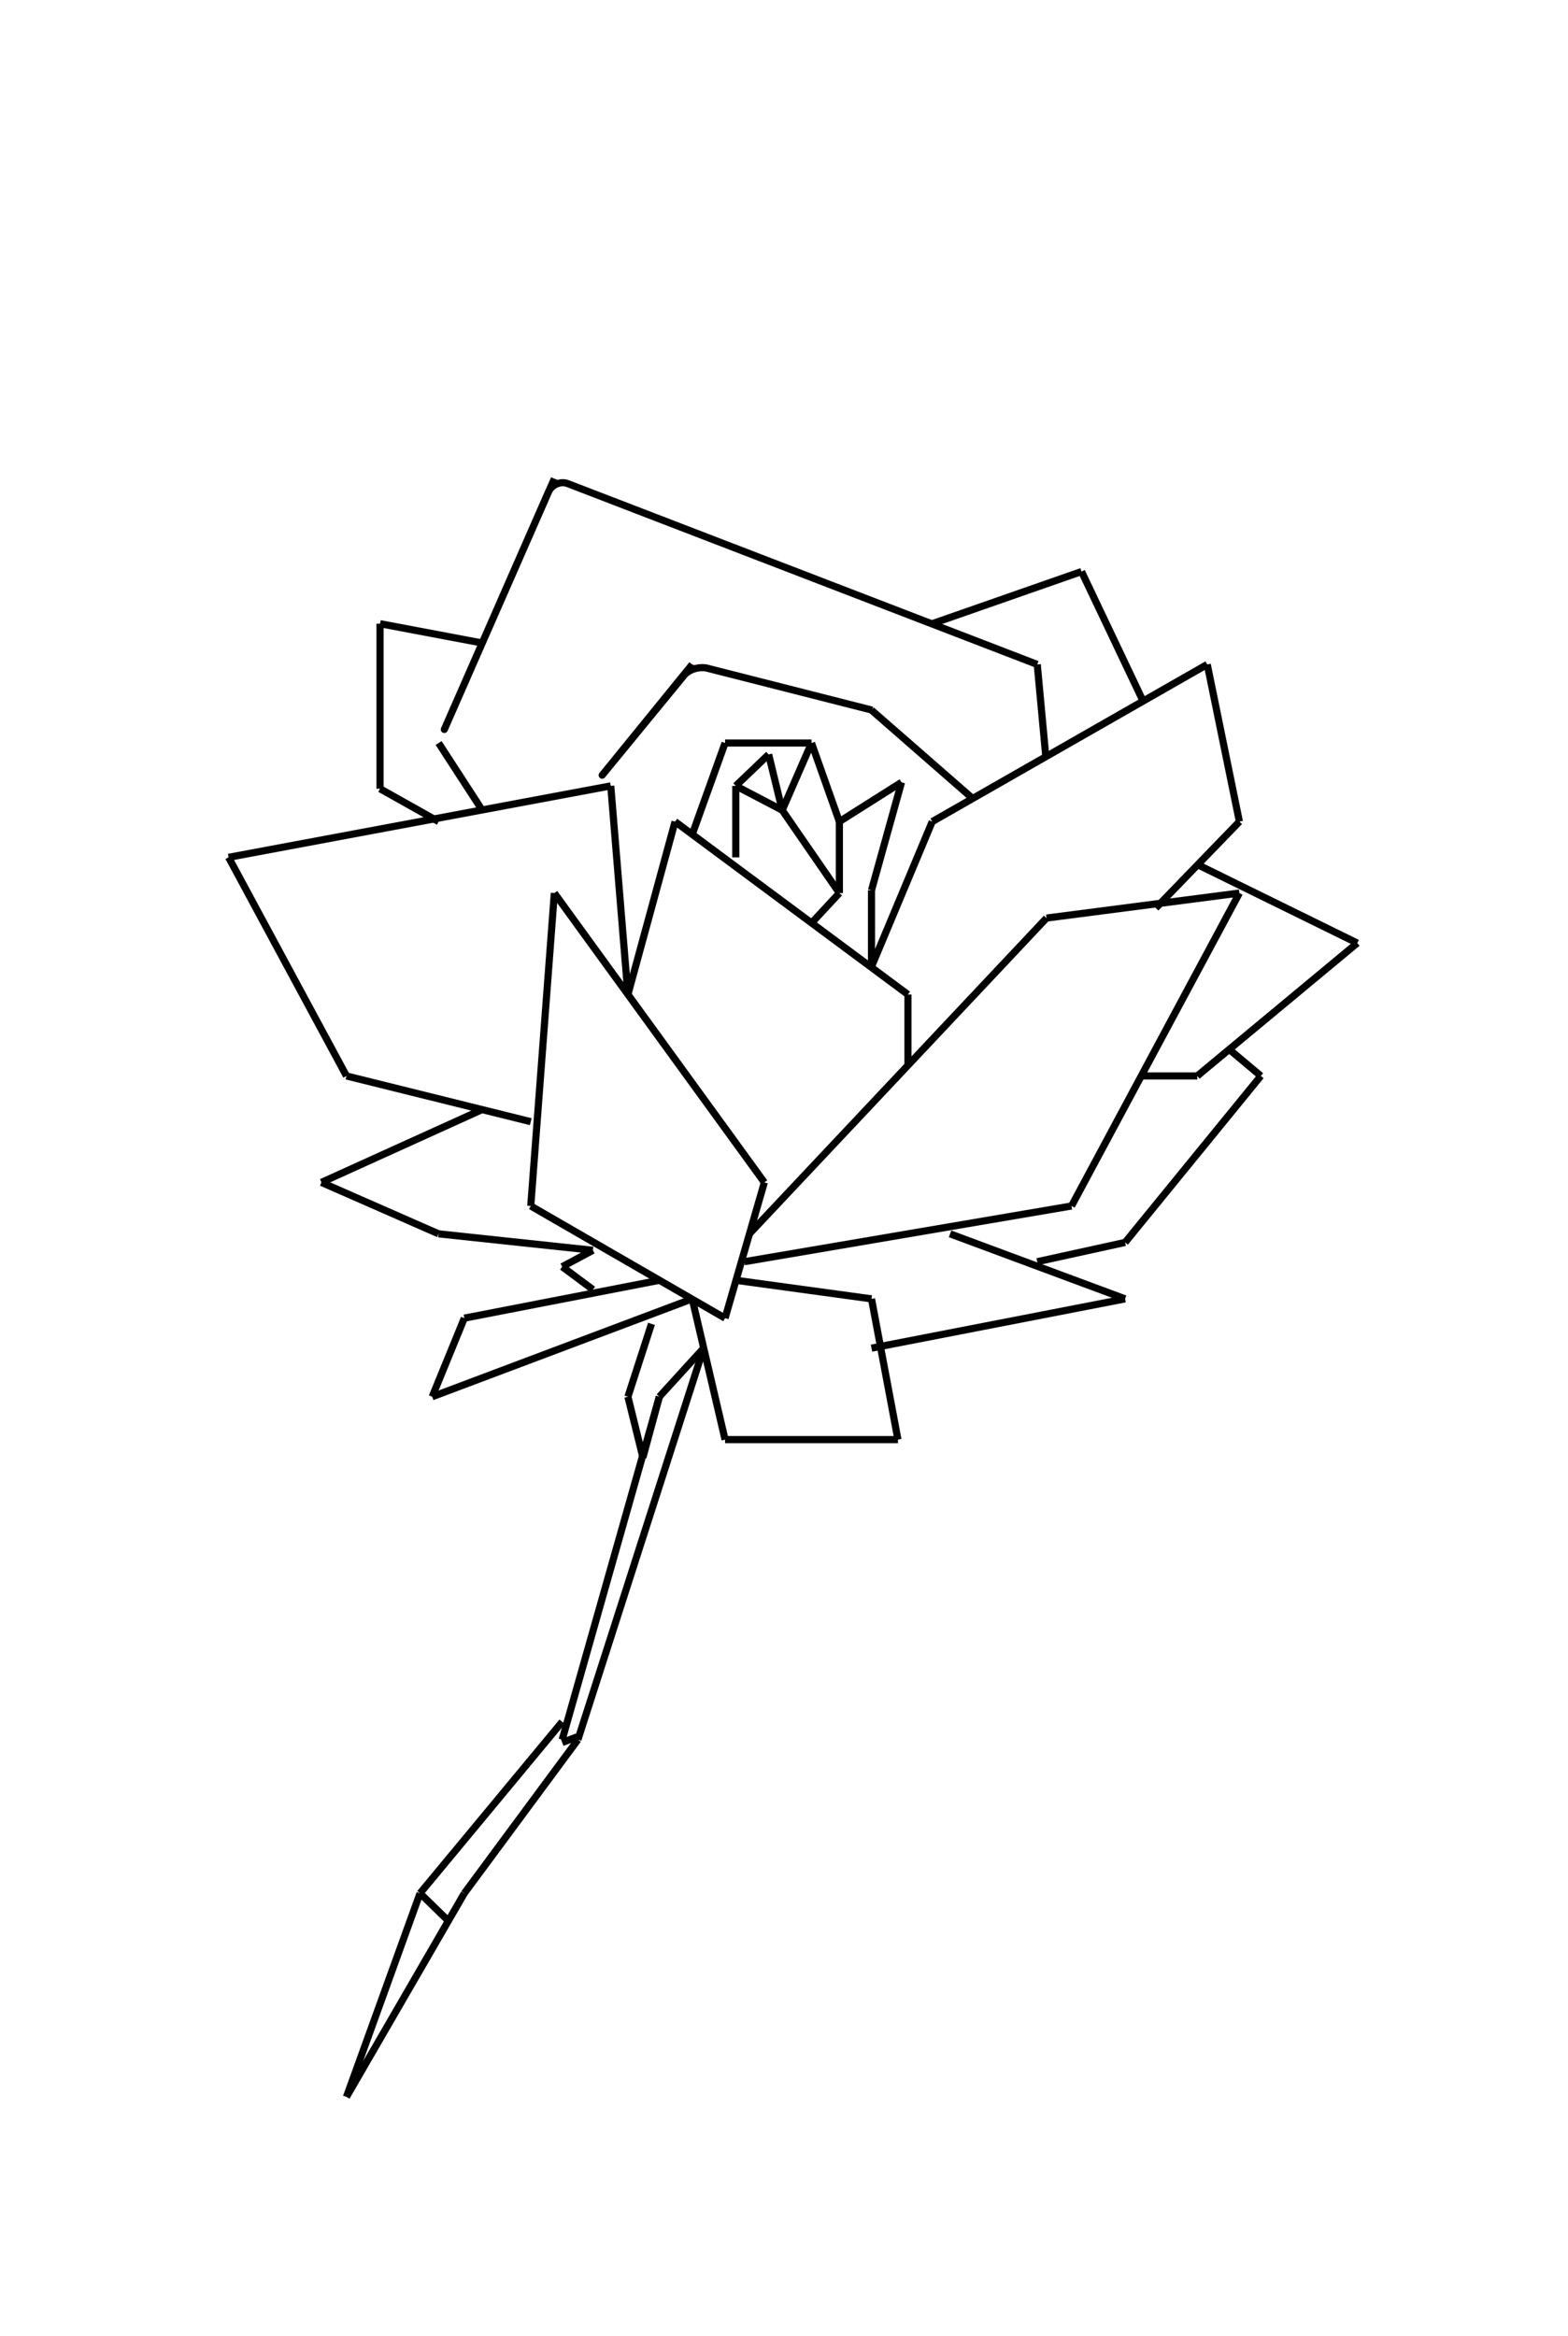 <?xml version="1.0" encoding="utf-8"?>
<!-- Generator: Adobe Illustrator 18.0.0, SVG Export Plug-In . SVG Version: 6.00 Build 0)  -->
<!DOCTYPE svg PUBLIC "-//W3C//DTD SVG 1.1//EN" "http://www.w3.org/Graphics/SVG/1.1/DTD/svg11.dtd">
<svg version="1.1" xmlns="http://www.w3.org/2000/svg" xmlns:xlink="http://www.w3.org/1999/xlink" x="0px" y="0px"
	 viewBox="0 0 219.5 327" enable-background="new 0 0 219.5 327" xml:space="preserve">
<g id="Layer_1">
	<g>
		<line fill="#BE1E2D" x1="77.6" y1="125" x2="74.3" y2="168.8"/>
		<line fill="none" stroke="#000000" stroke-miterlimit="10" x1="77.6" y1="125" x2="74.3" y2="168.8"/>
	</g>
	<g>
		<line fill="#BE1E2D" x1="74.3" y1="168.8" x2="101.5" y2="184.5"/>
		<line fill="none" stroke="#000000" stroke-miterlimit="10" x1="74.3" y1="168.8" x2="101.5" y2="184.5"/>
	</g>
	<g>
		<line fill="#BE1E2D" x1="77.6" y1="125" x2="107" y2="165.5"/>
		<line fill="none" stroke="#000000" stroke-miterlimit="10" x1="77.6" y1="125" x2="107" y2="165.5"/>
	</g>
	<g>
		<line fill="#BE1E2D" x1="107" y1="165.5" x2="101.5" y2="184.5"/>
		<line fill="none" stroke="#000000" stroke-miterlimit="10" x1="107" y1="165.5" x2="101.5" y2="184.5"/>
	</g>
	<g>
		<line fill="#BE1E2D" x1="92.3" y1="179.2" x2="65" y2="184.5"/>
		<line fill="none" stroke="#000000" stroke-miterlimit="10" x1="92.3" y1="179.2" x2="65" y2="184.5"/>
	</g>
	<g>
		<line fill="#BE1E2D" x1="65" y1="184.5" x2="60.5" y2="195.5"/>
		<line fill="none" stroke="#000000" stroke-miterlimit="10" x1="65" y1="184.5" x2="60.5" y2="195.5"/>
	</g>
	<g>
		<line fill="#BE1E2D" x1="60.5" y1="195.5" x2="96.9" y2="181.8"/>
		<line fill="none" stroke="#000000" stroke-miterlimit="10" x1="60.5" y1="195.5" x2="96.9" y2="181.8"/>
	</g>
	<g>
		<line fill="#BE1E2D" x1="104.2" y1="176.6" x2="150" y2="168.8"/>
		<line fill="none" stroke="#000000" stroke-miterlimit="10" x1="104.2" y1="176.6" x2="150" y2="168.8"/>
	</g>
	<g>
		<line fill="#BE1E2D" x1="150" y1="168.8" x2="173.5" y2="125"/>
		<line fill="none" stroke="#000000" stroke-miterlimit="10" x1="150" y1="168.8" x2="173.5" y2="125"/>
	</g>
	<g>
		<line fill="#BE1E2D" x1="173.5" y1="125" x2="146.5" y2="128.5"/>
		<line fill="none" stroke="#000000" stroke-miterlimit="10" x1="173.5" y1="125" x2="146.5" y2="128.5"/>
	</g>
	<g>
		<line fill="#BE1E2D" x1="146.5" y1="128.5" x2="104.9" y2="172.7"/>
		<line fill="none" stroke="#000000" stroke-miterlimit="10" x1="146.5" y1="128.5" x2="104.9" y2="172.7"/>
	</g>
	<g>
		<line fill="#BE1E2D" x1="74.3" y1="157" x2="48.5" y2="150.6"/>
		<line fill="none" stroke="#000000" stroke-miterlimit="10" x1="74.3" y1="157" x2="48.5" y2="150.6"/>
	</g>
	<g>
		<line fill="#BE1E2D" x1="48.5" y1="150.6" x2="32" y2="120"/>
		<line fill="none" stroke="#000000" stroke-miterlimit="10" x1="48.5" y1="150.6" x2="32" y2="120"/>
	</g>
	<g>
		<line fill="#BE1E2D" x1="32" y1="120" x2="85.5" y2="110"/>
		<line fill="none" stroke="#000000" stroke-miterlimit="10" x1="32" y1="120" x2="85.5" y2="110"/>
	</g>
	<g>
		<line fill="#BE1E2D" x1="85.5" y1="110" x2="87.9" y2="139.2"/>
		<line fill="none" stroke="#000000" stroke-miterlimit="10" x1="85.5" y1="110" x2="87.9" y2="139.2"/>
	</g>
	<g>
		<line fill="#BE1E2D" x1="96.9" y1="181.8" x2="101.5" y2="201.5"/>
		<line fill="none" stroke="#000000" stroke-miterlimit="10" x1="96.9" y1="181.8" x2="101.5" y2="201.5"/>
	</g>
	<g>
		<line fill="#BE1E2D" x1="101.5" y1="201.5" x2="125.7" y2="201.5"/>
		<line fill="none" stroke="#000000" stroke-miterlimit="10" x1="101.5" y1="201.5" x2="125.7" y2="201.5"/>
	</g>
	<g>
		<line fill="#BE1E2D" x1="103" y1="179.2" x2="122" y2="181.8"/>
		<line fill="none" stroke="#000000" stroke-miterlimit="10" x1="103" y1="179.2" x2="122" y2="181.8"/>
	</g>
	<g>
		<line fill="#BE1E2D" x1="122" y1="181.8" x2="125.7" y2="201.5"/>
		<line fill="none" stroke="#000000" stroke-miterlimit="10" x1="122" y1="181.8" x2="125.7" y2="201.5"/>
	</g>
	<g>
		<line fill="#BE1E2D" x1="133" y1="172.7" x2="157.5" y2="181.8"/>
		<line fill="none" stroke="#000000" stroke-miterlimit="10" x1="133" y1="172.7" x2="157.5" y2="181.8"/>
	</g>
	<g>
		<line fill="#BE1E2D" x1="157.5" y1="181.8" x2="122" y2="188.7"/>
		<line fill="none" stroke="#000000" stroke-miterlimit="10" x1="157.5" y1="181.8" x2="122" y2="188.7"/>
	</g>
	<g>
		<line fill="#BE1E2D" x1="67.5" y1="155.3" x2="45" y2="165.5"/>
		<line fill="none" stroke="#000000" stroke-miterlimit="10" x1="67.5" y1="155.3" x2="45" y2="165.5"/>
	</g>
	<g>
		<line fill="#BE1E2D" x1="45" y1="165.5" x2="61.4" y2="172.7"/>
		<line fill="none" stroke="#000000" stroke-miterlimit="10" x1="45" y1="165.5" x2="61.4" y2="172.7"/>
	</g>
	<g>
		<line fill="#BE1E2D" x1="61.4" y1="172.7" x2="83" y2="175"/>
		<line fill="none" stroke="#000000" stroke-miterlimit="10" x1="61.4" y1="172.7" x2="83" y2="175"/>
	</g>
	<g>
		<line fill="#BE1E2D" x1="87.9" y1="139.2" x2="94.5" y2="115"/>
		<line fill="none" stroke="#000000" stroke-miterlimit="10" x1="87.9" y1="139.2" x2="94.5" y2="115"/>
	</g>
	<g>
		<line fill="#BE1E2D" x1="94.5" y1="115" x2="127.1" y2="139.2"/>
		<line fill="none" stroke="#000000" stroke-miterlimit="10" x1="94.5" y1="115" x2="127.1" y2="139.2"/>
	</g>
	<g>
		<line fill="#BE1E2D" x1="127.1" y1="139.2" x2="127.1" y2="149.1"/>
		<line fill="none" stroke="#000000" stroke-miterlimit="10" x1="127.1" y1="139.2" x2="127.1" y2="149.1"/>
	</g>
	<g>
		<line fill="#BE1E2D" x1="122" y1="135.3" x2="130.5" y2="115"/>
		<line fill="none" stroke="#000000" stroke-miterlimit="10" x1="122" y1="135.3" x2="130.5" y2="115"/>
	</g>
	<g>
		<line fill="#BE1E2D" x1="130.5" y1="115" x2="169" y2="93"/>
		<line fill="none" stroke="#000000" stroke-miterlimit="10" x1="130.5" y1="115" x2="169" y2="93"/>
	</g>
	<g>
		<line fill="#BE1E2D" x1="169" y1="93" x2="173.5" y2="115"/>
		<line fill="none" stroke="#000000" stroke-miterlimit="10" x1="169" y1="93" x2="173.5" y2="115"/>
	</g>
	<g>
		<line fill="#BE1E2D" x1="173.5" y1="115" x2="161.8" y2="127.1"/>
		<line fill="none" stroke="#000000" stroke-miterlimit="10" x1="173.5" y1="115" x2="161.8" y2="127.1"/>
	</g>
	<g>
		<line fill="#BE1E2D" x1="167.6" y1="121" x2="190" y2="132"/>
		<line fill="none" stroke="#000000" stroke-miterlimit="10" x1="167.6" y1="121" x2="190" y2="132"/>
	</g>
	<g>
		<line fill="#BE1E2D" x1="190" y1="132" x2="167.6" y2="150.6"/>
		<line fill="none" stroke="#000000" stroke-miterlimit="10" x1="190" y1="132" x2="167.6" y2="150.6"/>
	</g>
	<g>
		<line fill="#BE1E2D" x1="167.6" y1="150.6" x2="160" y2="150.6"/>
		<line fill="none" stroke="#000000" stroke-miterlimit="10" x1="167.6" y1="150.6" x2="160" y2="150.6"/>
	</g>
	<g>
		<line fill="#BE1E2D" x1="172.1" y1="146.9" x2="176.5" y2="150.6"/>
		<line fill="none" stroke="#000000" stroke-miterlimit="10" x1="172.1" y1="146.9" x2="176.5" y2="150.6"/>
	</g>
	<g>
		<line fill="#BE1E2D" x1="176.5" y1="150.6" x2="157.5" y2="173.9"/>
		<line fill="none" stroke="#000000" stroke-miterlimit="10" x1="176.5" y1="150.6" x2="157.5" y2="173.9"/>
	</g>
	<g>
		<line fill="#BE1E2D" x1="157.5" y1="173.9" x2="145.2" y2="176.6"/>
		<line fill="none" stroke="#000000" stroke-miterlimit="10" x1="157.5" y1="173.9" x2="145.2" y2="176.6"/>
	</g>
	<g>
		<line fill="#BE1E2D" x1="61.4" y1="104" x2="67.5" y2="113.4"/>
		<line fill="none" stroke="#000000" stroke-miterlimit="10" x1="61.4" y1="104" x2="67.5" y2="113.4"/>
	</g>
	<g>
		<path fill="#BE1E2D" d="M145.2,93L79.5,67.7c-1-0.4-2.2,0.1-2.7,1.1l-14.6,33.3c-0.4,1-0.4,1,0,0L77.6,67"/>
		<path fill="none" stroke="#000000" stroke-miterlimit="10" d="M145.2,93L79.5,67.7c-1-0.4-2.2,0.1-2.7,1.1l-14.6,33.3
			c-0.4,1-0.4,1,0,0L77.6,67"/>
	</g>
	<g>
		<path fill="#BE1E2D" d="M145.2,93l1.2,12.9L145.2,93z"/>
		<path fill="none" stroke="#000000" stroke-miterlimit="10" d="M145.2,93l1.2,12.9L145.2,93z"/>
	</g>
	<g>
		<line fill="#BE1E2D" x1="130.5" y1="87.3" x2="151.4" y2="80"/>
		<line fill="none" stroke="#000000" stroke-miterlimit="10" x1="130.5" y1="87.3" x2="151.4" y2="80"/>
	</g>
	<g>
		<line fill="#BE1E2D" x1="151.4" y1="80" x2="160" y2="98.1"/>
		<line fill="none" stroke="#000000" stroke-miterlimit="10" x1="151.4" y1="80" x2="160" y2="98.1"/>
	</g>
	<g>
		<path fill="#BE1E2D" d="M96.9,93l-12.6,15.5c-0.7,0.9-0.7,0.9,0,0l11.4-13.9c0.7-0.9,2.1-1.3,3.2-1.1l23.2,5.9"/>
		<path fill="none" stroke="#000000" stroke-miterlimit="10" d="M96.9,93l-12.6,15.5c-0.7,0.9-0.7,0.9,0,0l11.4-13.9
			c0.7-0.9,2.1-1.3,3.2-1.1l23.2,5.9"/>
	</g>
	<g>
		<path fill="#BE1E2D" d="M136.2,111.8L122,99.4L136.2,111.8z"/>
		<path fill="none" stroke="#000000" stroke-miterlimit="10" d="M136.2,111.8L122,99.4L136.2,111.8z"/>
	</g>
	<g>
		<line fill="#BE1E2D" x1="101.5" y1="104" x2="113.6" y2="104"/>
		<line fill="none" stroke="#000000" stroke-miterlimit="10" x1="101.5" y1="104" x2="113.6" y2="104"/>
	</g>
	<g>
		<line fill="#BE1E2D" x1="113.6" y1="104" x2="109.5" y2="113.4"/>
		<line fill="none" stroke="#000000" stroke-miterlimit="10" x1="113.6" y1="104" x2="109.5" y2="113.4"/>
	</g>
	<g>
		<line fill="#BE1E2D" x1="109.5" y1="113.4" x2="103" y2="110"/>
		<line fill="none" stroke="#000000" stroke-miterlimit="10" x1="109.5" y1="113.4" x2="103" y2="110"/>
	</g>
	<g>
		<line fill="#BE1E2D" x1="103" y1="110" x2="103" y2="120"/>
		<line fill="none" stroke="#000000" stroke-miterlimit="10" x1="103" y1="110" x2="103" y2="120"/>
	</g>
	<g>
		<line fill="#BE1E2D" x1="109.5" y1="113.4" x2="117.5" y2="125"/>
		<line fill="none" stroke="#000000" stroke-miterlimit="10" x1="109.5" y1="113.4" x2="117.5" y2="125"/>
	</g>
	<g>
		<line fill="#BE1E2D" x1="117.5" y1="125" x2="113.6" y2="129.2"/>
		<line fill="none" stroke="#000000" stroke-miterlimit="10" x1="117.5" y1="125" x2="113.6" y2="129.2"/>
	</g>
	<g>
		<line fill="#BE1E2D" x1="113.6" y1="104" x2="117.5" y2="115"/>
		<line fill="none" stroke="#000000" stroke-miterlimit="10" x1="113.6" y1="104" x2="117.5" y2="115"/>
	</g>
	<g>
		<line fill="#BE1E2D" x1="117.5" y1="115" x2="126.2" y2="109.5"/>
		<line fill="none" stroke="#000000" stroke-miterlimit="10" x1="117.5" y1="115" x2="126.2" y2="109.5"/>
	</g>
	<g>
		<line fill="#BE1E2D" x1="126.2" y1="109.5" x2="122" y2="124.6"/>
		<line fill="none" stroke="#000000" stroke-miterlimit="10" x1="126.2" y1="109.5" x2="122" y2="124.6"/>
	</g>
	<g>
		<line fill="#BE1E2D" x1="117.5" y1="115" x2="117.5" y2="125"/>
		<line fill="none" stroke="#000000" stroke-miterlimit="10" x1="117.5" y1="115" x2="117.5" y2="125"/>
	</g>
	<g>
		<line fill="#BE1E2D" x1="122" y1="124.6" x2="122" y2="135.3"/>
		<line fill="none" stroke="#000000" stroke-miterlimit="10" x1="122" y1="124.6" x2="122" y2="135.3"/>
	</g>
	<g>
		<line fill="#BE1E2D" x1="101.5" y1="104" x2="96.9" y2="116.8"/>
		<line fill="none" stroke="#000000" stroke-miterlimit="10" x1="101.5" y1="104" x2="96.9" y2="116.8"/>
	</g>
	<g>
		<line fill="#BE1E2D" x1="103" y1="110" x2="107.6" y2="105.6"/>
		<line fill="none" stroke="#000000" stroke-miterlimit="10" x1="103" y1="110" x2="107.6" y2="105.6"/>
	</g>
	<g>
		<line fill="#BE1E2D" x1="107.6" y1="105.6" x2="109.5" y2="113.4"/>
		<line fill="none" stroke="#000000" stroke-miterlimit="10" x1="107.6" y1="105.6" x2="109.5" y2="113.4"/>
	</g>
	<g>
		<line fill="#BE1E2D" x1="67.5" y1="90" x2="53.2" y2="87.3"/>
		<line fill="none" stroke="#000000" stroke-miterlimit="10" x1="67.5" y1="90" x2="53.2" y2="87.3"/>
	</g>
	<g>
		<line fill="#BE1E2D" x1="53.2" y1="87.3" x2="53.2" y2="110.4"/>
		<line fill="none" stroke="#000000" stroke-miterlimit="10" x1="53.2" y1="87.3" x2="53.2" y2="110.4"/>
	</g>
	<g>
		<line fill="#BE1E2D" x1="53.2" y1="110.4" x2="61.4" y2="115"/>
		<line fill="none" stroke="#000000" stroke-miterlimit="10" x1="53.2" y1="110.4" x2="61.4" y2="115"/>
	</g>
	<g>
		<line fill="#BE1E2D" x1="83" y1="175" x2="78.7" y2="177.3"/>
		<line fill="none" stroke="#000000" stroke-miterlimit="10" x1="83" y1="175" x2="78.7" y2="177.3"/>
	</g>
	<g>
		<line fill="#BE1E2D" x1="78.7" y1="177.3" x2="83" y2="180.5"/>
		<line fill="none" stroke="#000000" stroke-miterlimit="10" x1="78.7" y1="177.3" x2="83" y2="180.5"/>
	</g>
	<g>
		<line fill="#BE1E2D" x1="91.2" y1="185.3" x2="87.9" y2="195.5"/>
		<line fill="none" stroke="#000000" stroke-miterlimit="10" x1="91.2" y1="185.3" x2="87.9" y2="195.5"/>
	</g>
	<g>
		<line fill="#BE1E2D" x1="87.9" y1="195.5" x2="90" y2="204"/>
		<line fill="none" stroke="#000000" stroke-miterlimit="10" x1="87.9" y1="195.5" x2="90" y2="204"/>
	</g>
	<g>
		<line fill="#BE1E2D" x1="90" y1="204" x2="92.3" y2="195.5"/>
		<line fill="none" stroke="#000000" stroke-miterlimit="10" x1="90" y1="204" x2="92.3" y2="195.5"/>
	</g>
	<g>
		<line fill="#BE1E2D" x1="92.3" y1="195.5" x2="98.5" y2="188.7"/>
		<line fill="none" stroke="#000000" stroke-miterlimit="10" x1="92.3" y1="195.5" x2="98.5" y2="188.7"/>
	</g>
	<g>
		<line fill="#BE1E2D" x1="92.3" y1="195.5" x2="78.7" y2="243.5"/>
		<line fill="none" stroke="#000000" stroke-miterlimit="10" x1="92.3" y1="195.5" x2="78.7" y2="243.5"/>
	</g>
	<g>
		<line fill="#BE1E2D" x1="98.5" y1="188.7" x2="80.9" y2="243.5"/>
		<line fill="none" stroke="#000000" stroke-miterlimit="10" x1="98.5" y1="188.7" x2="80.9" y2="243.5"/>
	</g>
	<g>
		<line fill="#BE1E2D" x1="80.9" y1="243.5" x2="65" y2="265"/>
		<line fill="none" stroke="#000000" stroke-miterlimit="10" x1="80.9" y1="243.5" x2="65" y2="265"/>
	</g>
	<g>
		<line fill="#BE1E2D" x1="78.7" y1="241" x2="58.8" y2="265"/>
		<line fill="none" stroke="#000000" stroke-miterlimit="10" x1="78.7" y1="241" x2="58.8" y2="265"/>
	</g>
	<g>
		<line fill="#BE1E2D" x1="58.8" y1="265" x2="48.5" y2="293.5"/>
		<line fill="none" stroke="#000000" stroke-miterlimit="10" x1="58.8" y1="265" x2="48.5" y2="293.5"/>
	</g>
	<g>
		<line fill="#BE1E2D" x1="65" y1="265" x2="48.5" y2="293.5"/>
		<line fill="none" stroke="#000000" stroke-miterlimit="10" x1="65" y1="265" x2="48.5" y2="293.5"/>
	</g>
	<g>
		<line fill="#BE1E2D" x1="78.7" y1="243.9" x2="80.8" y2="243.1"/>
		<line fill="none" stroke="#000000" stroke-miterlimit="10" x1="78.7" y1="243.9" x2="80.8" y2="243.1"/>
	</g>
	<g>
		<line fill="#BE1E2D" x1="58.8" y1="265" x2="62.8" y2="268.9"/>
		<line fill="none" stroke="#000000" stroke-miterlimit="10" x1="58.8" y1="265" x2="62.8" y2="268.9"/>
	</g>
</g>
<g id="Layer_2">
</g>
</svg>

